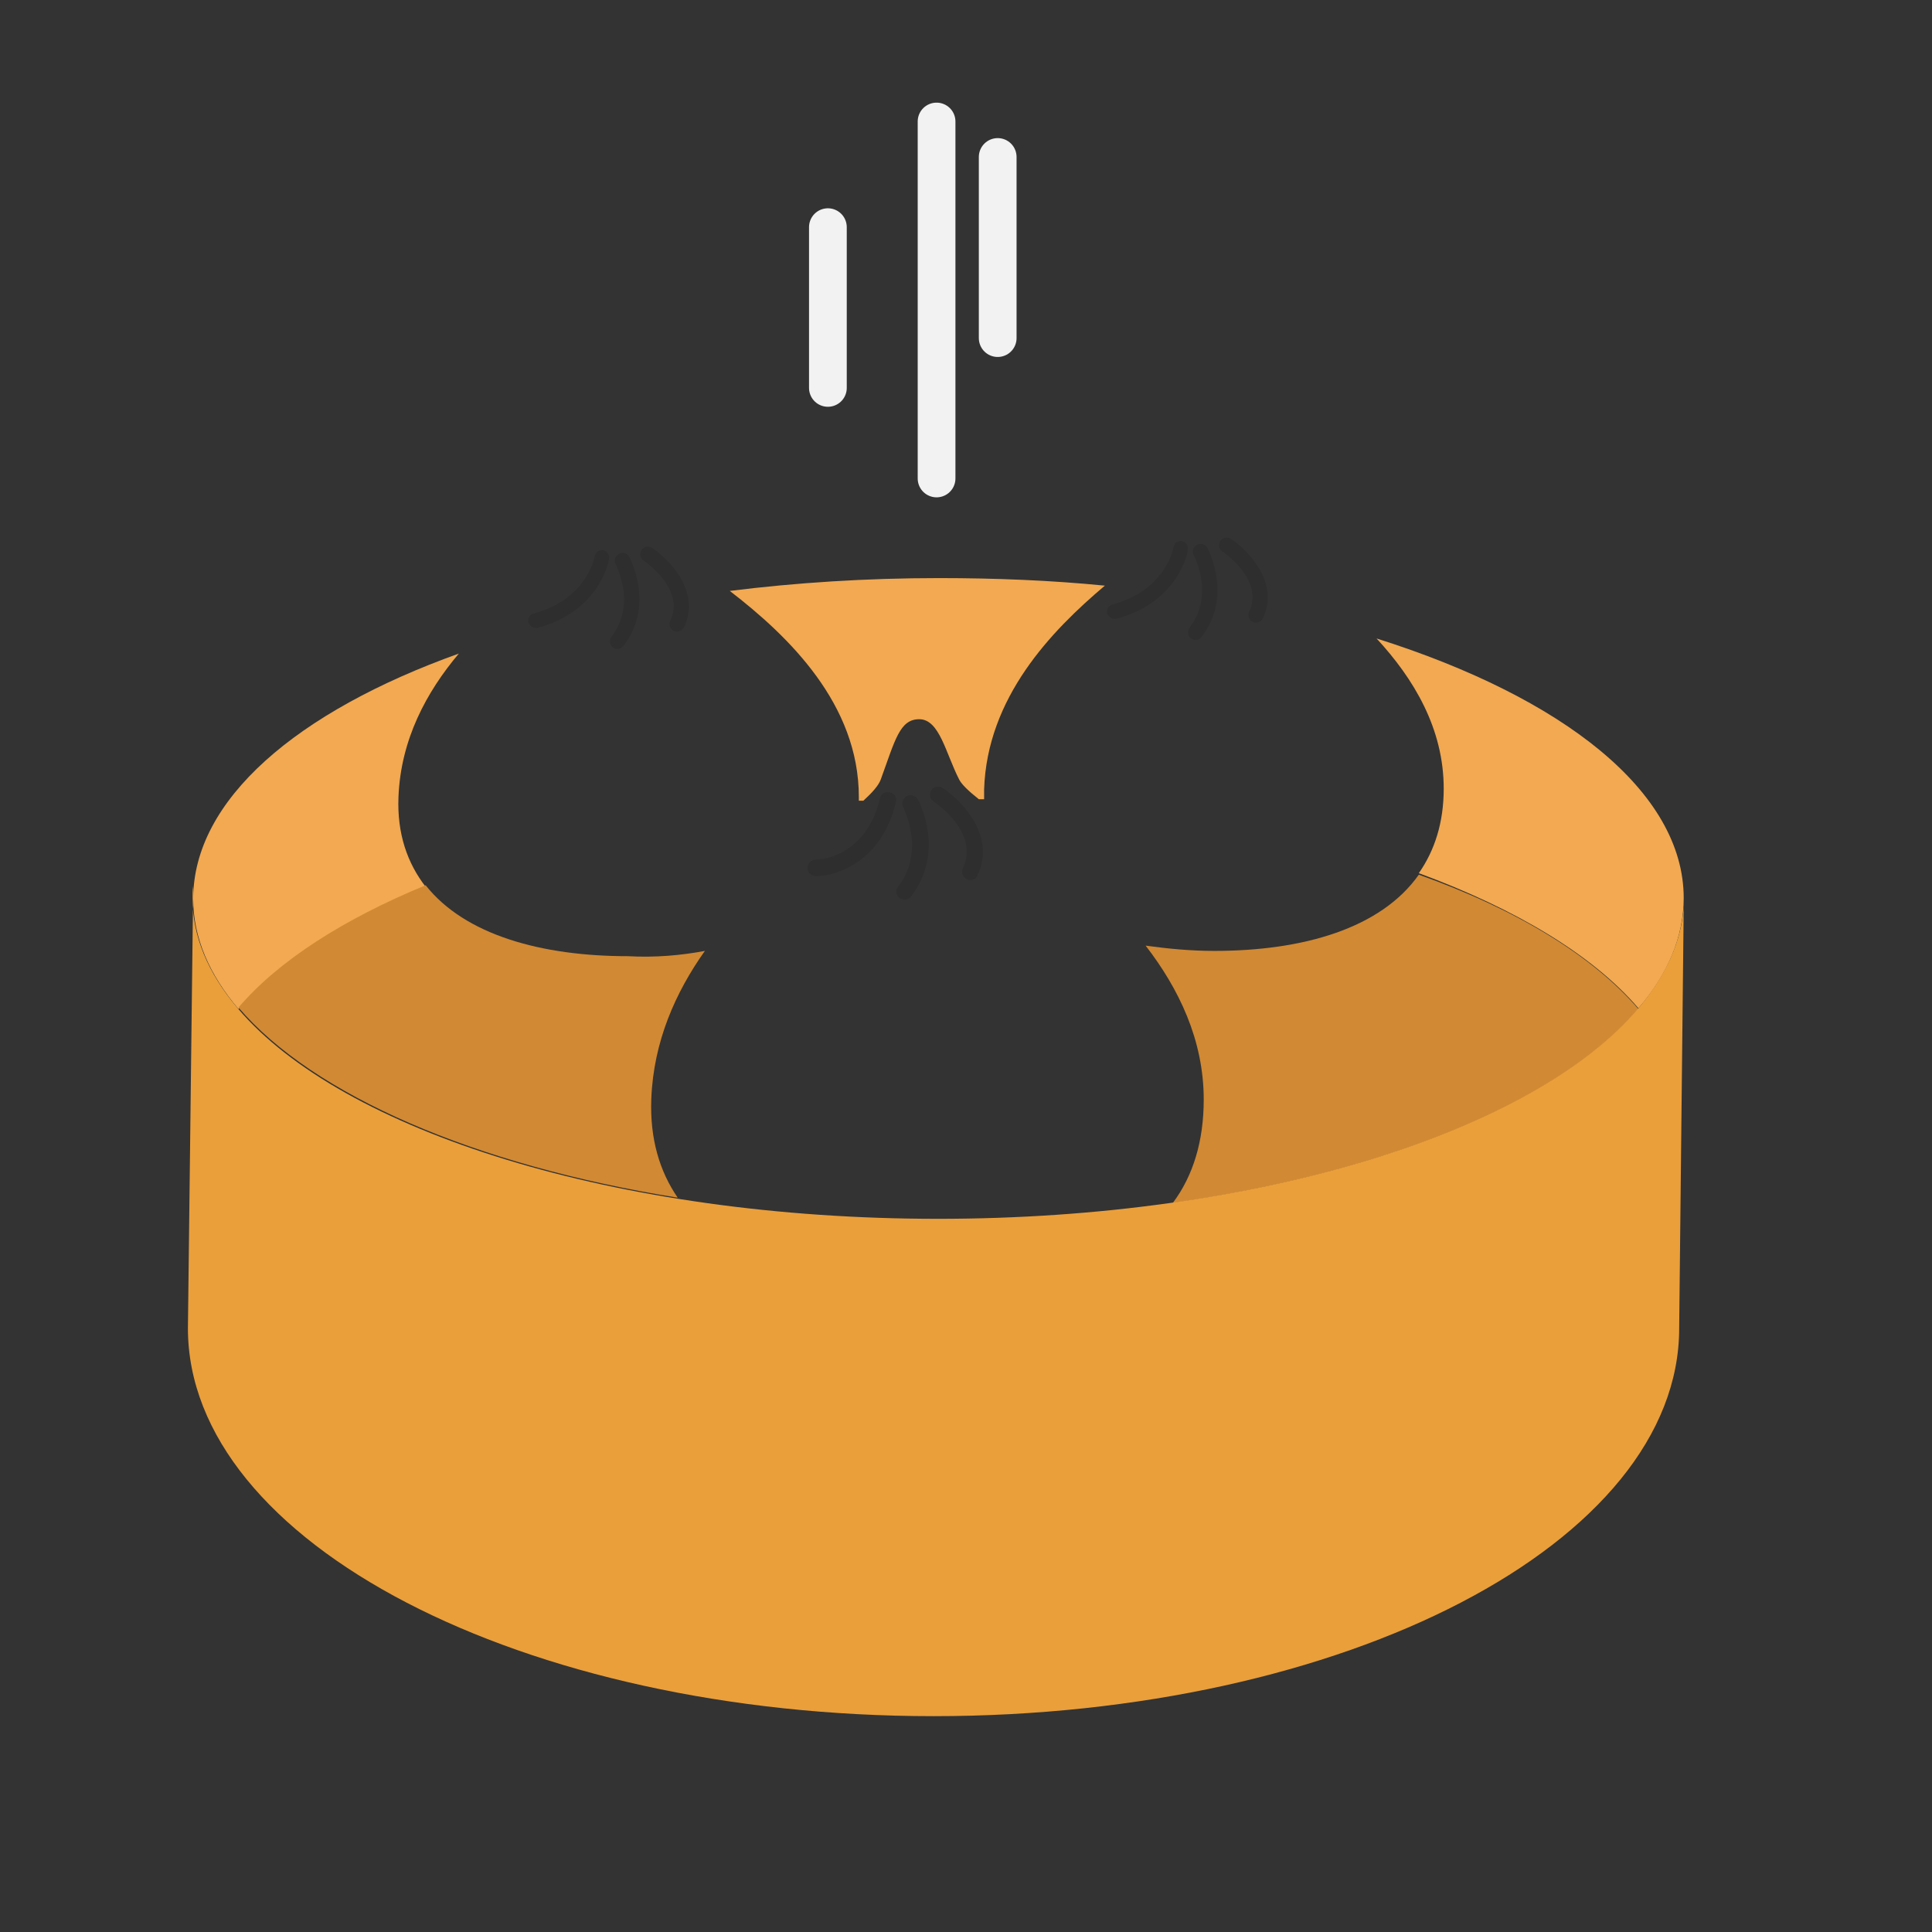 <?xml version="1.0" encoding="utf-8"?>
<!-- Generator: Adobe Illustrator 22.1.0, SVG Export Plug-In . SVG Version: 6.00 Build 0)  -->
<svg version="1.1" id="Layer_1" xmlns="http://www.w3.org/2000/svg" xmlns:xlink="http://www.w3.org/1999/xlink" x="0px" y="0px"
	 viewBox="0 0 256 256" style="enable-background:new 0 0 256 256;" xml:space="preserve">
<rect x="0" y="0" width="256" height="256" fill="#333333" stroke="none"/>
<g style="opacity:0;">
	<path style="fill:#FFFFFF;" d="M223.1,117.4l0,1.2C223.1,118.2,223.1,117.8,223.1,117.4L223.1,117.4z"/>
	<path style="fill:#FFFFFF;" d="M96.6,78.3c-4.9-3.9-9.2-6.5-10-8c-1.5-3-2.2-6.6-4.4-6.6c-2.2,0-2.7,2.4-4.2,6.6
		c-1,2.7-10.3,7.9-17.3,16.3c-4.3,5.1-7.7,11.4-8,19c-0.2,4.9,1.2,8.8,3.6,11.9c5.2,6.6,15.4,9.4,26.8,9.4c3.5,0,7-0.3,10.1-0.9
		c6.4-9,15.6-15.4,20.3-19.5c0-0.2,0-0.3,0-0.5c0-0.2,0-0.3,0-0.5C113.7,93.3,104.4,84.3,96.6,78.3z"/>
	<path style="fill:#FFFFFF;" d="M191.3,104.6c0,4.5-1.2,8.2-3.3,11.2c-5,7.1-15.3,10.1-27.1,10.1c-3.1,0-6.2-0.2-9.1-0.7
		c-6.7-8.7-16.3-14.9-21.4-18.8c0-0.2,0-0.4,0-0.6c0-0.4,0-0.8,0-1.3c0.4-12.1,9-20.9,16-27c4.6-3.9,8.6-6.7,9.2-8.4
		c1.6-4.3,2-6.6,4.2-6.6c2.2,0,2.9,3.7,4.4,6.6c1.2,2.4,10.7,7.4,18.2,15.4C187.4,90,191.3,96.6,191.3,104.6z"/>
	<path style="fill:#FFFFFF;" d="M223.1,119c0,0.4,0,0.7,0,1.1l0-1.5C223.1,118.7,223.1,118.9,223.1,119z"/>
	<path style="fill:#FFFFFF;" d="M159.5,145.7c0,5.5-1.5,10-4.1,13.7c-6.1,8.4-18.4,12-32.5,12c-14.4,0-27.2-3.8-33.1-12.5
		c-2.4-3.5-3.7-7.9-3.5-13.1c0.3-7.6,3.2-14.1,7.1-19.6c6.4-9,15.6-15.4,20.3-19.5c0.2-0.2,0.4-0.4,0.6-0.5l0,0
		c1.2-1.1,2.1-2.1,2.3-2.8c1.9-5.1,2.5-8,5.1-8c2.6,0,3.5,4.4,5.3,8c0.3,0.7,1.3,1.6,2.6,2.6c0,0,0,0,0,0c0.2,0.2,0.5,0.4,0.8,0.6
		c5.1,3.9,14.6,10.1,21.4,18.8C156.3,131,159.5,137.8,159.5,145.7z"/>
</g>
<g>
	<path style="fill:#F2A951;" d="M60.8,86.6c-4.3,5.1-7.7,11.4-8,19c-0.2,4.9,1.2,8.8,3.6,11.9c-10.9,4.5-19.5,10-24.8,16.2
		c-3.9-4.6-6-9.5-6-14.6C25.6,106,39.3,94.3,60.8,86.6z"/>
	<path style="fill:#F2A951;" d="M146.4,77.6c-7.1,6-15.6,14.8-16,27c0,0.4,0,0.9,0,1.3c-0.2,0-0.5,0-0.7,0c0,0,0,0,0,0
		c-1.4-1.1-2.3-2-2.6-2.6c-1.8-3.5-2.6-8-5.3-8c-2.6,0-3.2,2.8-5.1,8c-0.3,0.8-1.1,1.7-2.3,2.8l0,0c-0.2,0-0.4,0-0.6,0
		c0-0.2,0-0.3,0-0.5c0-12.3-9.3-21.3-17.1-27.3c8.8-1.1,18.1-1.7,27.7-1.7C132,76.6,139.3,76.9,146.4,77.6z"/>
	<path style="fill:#F2A951;" d="M223.1,119c0,5.1-2.1,10.1-6,14.6c-6-7-16.1-13.1-29.1-17.9c2.1-3,3.3-6.7,3.3-11.2
		c0-8-4-14.6-8.9-19.9C207.1,92.4,223.1,104.9,223.1,119z"/>
	<path style="fill:#D18933;" d="M93.4,126c-3.9,5.5-6.8,12-7.1,19.6c-0.2,5.3,1.1,9.6,3.5,13.1c-26.9-4.3-48.3-13.6-58.2-25.2
		c5.3-6.2,13.9-11.7,24.8-16.2c5.2,6.6,15.4,9.4,26.8,9.4C86.8,126.9,90.2,126.6,93.4,126z"/>
	<path style="fill:#D18933;" d="M217.1,133.7c-10.3,12.1-33.1,21.6-61.7,25.7c2.7-3.6,4.1-8.2,4.1-13.7c0-7.9-3.3-14.7-7.7-20.4
		c2.9,0.4,5.9,0.7,9.1,0.7c11.8,0,22.1-3,27.1-10.1C201,120.5,211.1,126.7,217.1,133.7z"/>
	<path style="fill:#EA9F3B;" d="M217.1,133.6c3.6-4.3,5.7-8.8,6-13.5l-0.6,55.9c0,28.4-44.2,51.4-98.8,51.4
		c-54.5,0-98.8-23-98.8-51.4l0.7-58.6l0,0c-0.1,0.6-0.1,1.1-0.1,1.6c0,5.1,2.1,10,6,14.6c13.8,16.3,50.2,27.9,92.8,27.9
		S203.3,149.9,217.1,133.6z"/>
	
		<line style="fill:none;stroke:#F2F2F2;stroke-width:5;stroke-linecap:round;stroke-linejoin:round;stroke-miterlimit:10;" x1="109.7" y1="30.1" x2="109.7" y2="51.4"/>
	
		<line style="fill:none;stroke:#F2F2F2;stroke-width:5;stroke-linecap:round;stroke-linejoin:round;stroke-miterlimit:10;" x1="124.1" y1="16.1" x2="124.1" y2="63.4"/>
	
		<line style="fill:none;stroke:#F2F2F2;stroke-width:5;stroke-linecap:round;stroke-linejoin:round;stroke-miterlimit:10;" x1="132.2" y1="20.8" x2="132.2" y2="44.8"/>
	<g style="opacity:0.1;">
		<path d="M71,83.2c-0.4,0-0.8-0.3-1-0.7c-0.1-0.5,0.2-1.1,0.7-1.2c7.1-1.9,8.1-7.5,8.1-7.6c0.1-0.5,0.6-0.9,1.1-0.8
			c0.5,0.1,0.9,0.6,0.8,1.1c0,0.3-1.2,7-9.5,9.2C71.2,83.2,71.1,83.2,71,83.2z"/>
	</g>
	<g style="opacity:0.1;">
		<path d="M81.8,86c-0.2,0-0.4-0.1-0.6-0.2c-0.4-0.3-0.5-1-0.2-1.4c3.4-4.4,0.6-9.5,0.6-9.6c-0.3-0.5-0.1-1.1,0.4-1.4
			c0.5-0.3,1.1-0.1,1.4,0.4c0.1,0.3,3.4,6.4-0.8,11.8C82.4,85.8,82.1,86,81.8,86z"/>
	</g>
	<g style="opacity:0.1;">
		<path d="M89.7,83.7c-0.1,0-0.3,0-0.4-0.1c-0.5-0.2-0.7-0.8-0.5-1.3c2.1-4.3-3.5-8-3.5-8c-0.5-0.3-0.6-0.9-0.3-1.4
			c0.3-0.5,0.9-0.6,1.4-0.3c2.4,1.6,6.5,5.9,4.2,10.6C90.4,83.4,90.1,83.7,89.7,83.7z"/>
	</g>
	<g style="opacity:0.1;">
		<path d="M147.7,82c-0.4,0-0.8-0.3-1-0.7c-0.1-0.5,0.2-1.1,0.7-1.2c7.1-1.9,8.1-7.5,8.1-7.6c0.1-0.5,0.6-0.9,1.1-0.8
			c0.5,0.1,0.9,0.6,0.8,1.1c0,0.3-1.2,7-9.5,9.2C147.8,82,147.8,82,147.7,82z"/>
	</g>
	<g style="opacity:0.1;">
		<path d="M158.4,84.8c-0.2,0-0.4-0.1-0.6-0.2c-0.4-0.3-0.5-1-0.2-1.4c3.4-4.4,0.6-9.5,0.6-9.6c-0.3-0.5-0.1-1.1,0.4-1.4
			c0.5-0.3,1.1-0.1,1.4,0.4c0.1,0.3,3.4,6.4-0.8,11.8C159,84.7,158.7,84.8,158.4,84.8z"/>
	</g>
	<g style="opacity:0.1;">
		<path d="M166.4,82.5c-0.1,0-0.3,0-0.4-0.1c-0.5-0.2-0.7-0.8-0.5-1.3c2.1-4.3-3.5-8-3.5-8c-0.5-0.3-0.6-0.9-0.3-1.4
			c0.3-0.5,0.9-0.6,1.4-0.3c2.4,1.6,6.5,5.9,4.2,10.6C167.1,82.3,166.8,82.5,166.4,82.5z"/>
	</g>
	<g style="opacity:0.1;">
		<path d="M108.1,116.1c-0.6,0-1.1-0.5-1.1-1.1s0.5-1.1,1.1-1.1c2.3,0,7-1.7,8.5-8.1c0.1-0.6,0.7-1,1.3-0.8c0.6,0.1,1,0.7,0.8,1.3
			C116.9,114,111,116.1,108.1,116.1z"/>
	</g>
	<g style="opacity:0.1;">
		<path d="M119.9,119.2c-0.2,0-0.5-0.1-0.7-0.2c-0.5-0.4-0.6-1.1-0.2-1.5c3.7-4.8,0.7-10.4,0.7-10.5c-0.3-0.5-0.1-1.2,0.4-1.5
			c0.5-0.3,1.2-0.1,1.5,0.4c0.2,0.3,3.7,7-0.9,12.9C120.6,119,120.2,119.2,119.9,119.2z"/>
	</g>
	<g style="opacity:0.1;">
		<path d="M128.6,116.6c-0.2,0-0.3,0-0.5-0.1c-0.5-0.3-0.8-0.9-0.5-1.5c2.2-4.7-3.6-8.6-3.9-8.8c-0.5-0.3-0.6-1-0.3-1.5
			c0.3-0.5,1-0.6,1.5-0.3c2.7,1.8,7.1,6.5,4.6,11.6C129.4,116.4,129,116.6,128.6,116.6z"/>
	</g>
</g>
</svg>
